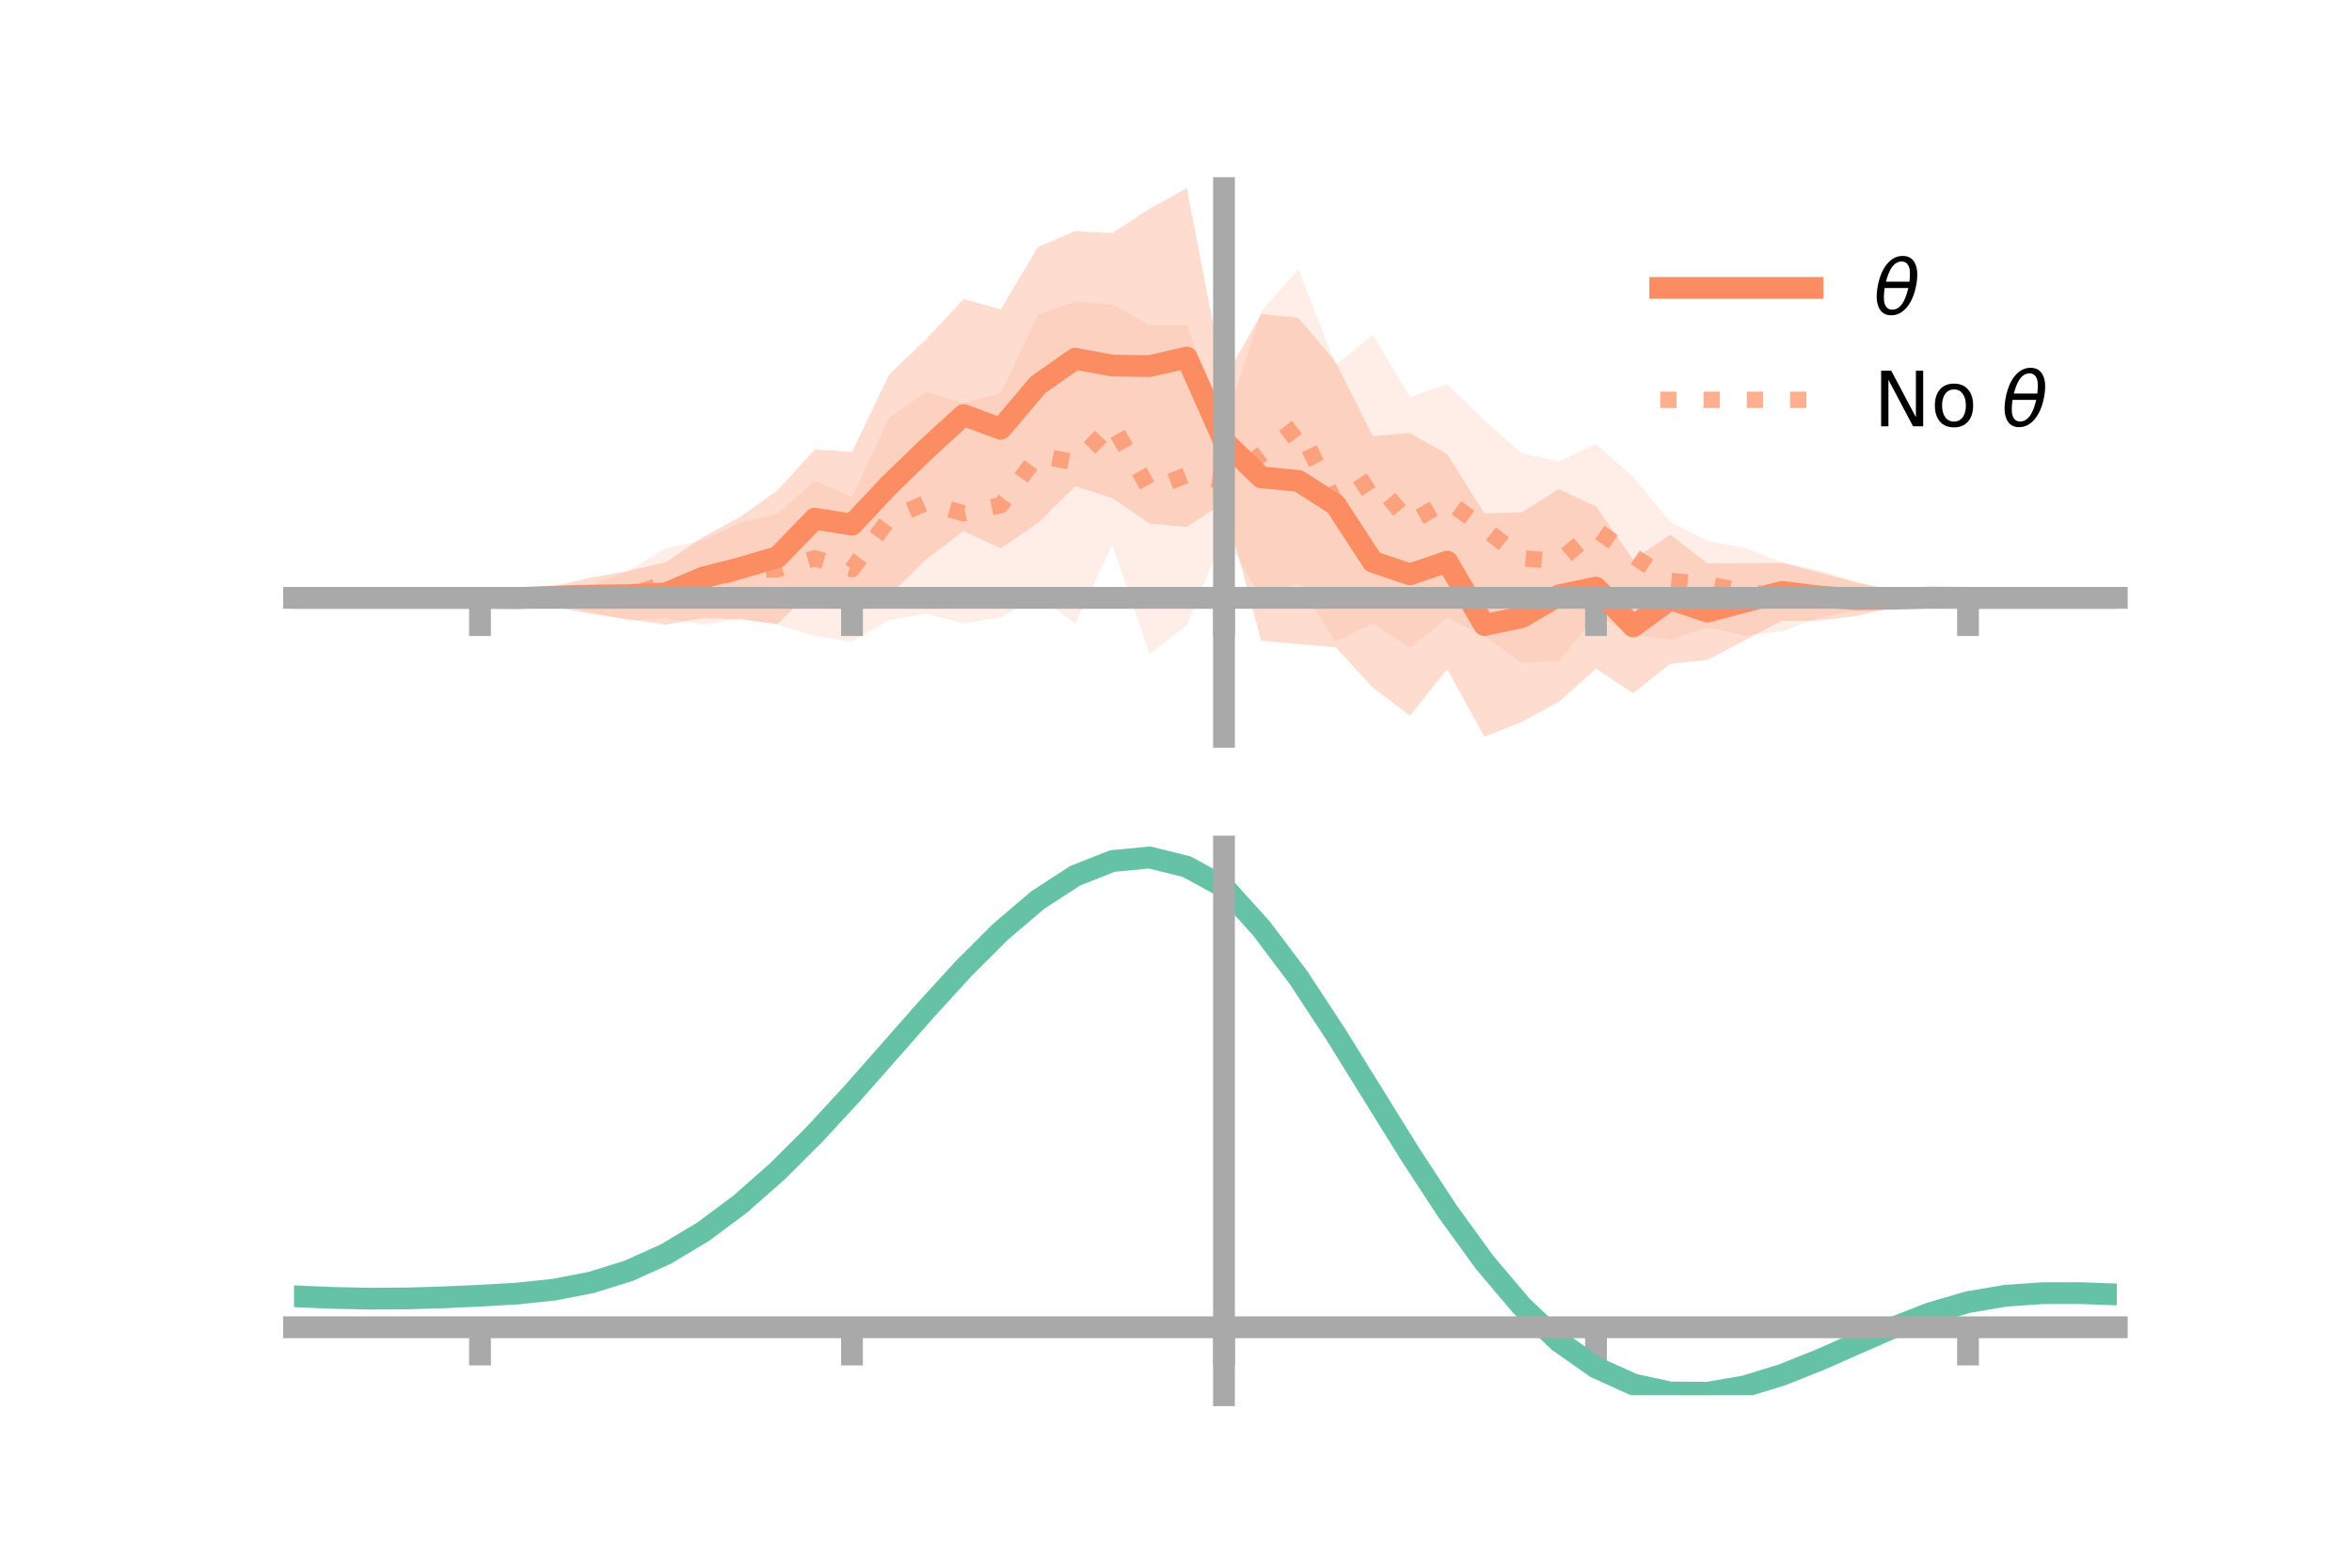 <?xml version="1.0" encoding="utf-8" standalone="no"?>
<!DOCTYPE svg PUBLIC "-//W3C//DTD SVG 1.1//EN"
  "http://www.w3.org/Graphics/SVG/1.1/DTD/svg11.dtd">
<!-- Created with matplotlib (https://matplotlib.org/) -->
<svg height="144pt" version="1.1" viewBox="0 0 216 144" width="216pt" xmlns="http://www.w3.org/2000/svg" xmlns:xlink="http://www.w3.org/1999/xlink">
 <defs>
  <style type="text/css">*{stroke-linecap:butt;stroke-linejoin:round;}</style>
 </defs>
 <g id="figure_1">
  <g id="patch_1">
   <path d="M 0 144 
L 216 144 
L 216 0 
L 0 0 
z
" style="fill:none;"/>
  </g>
  <g id="axes_1">
   <g id="patch_2">
    <path d="M 27 67.68 
L 194.4 67.68 
L 194.4 17.28 
L 27 17.28 
z
" style="fill:none;"/>
   </g>
   <g id="PolyCollection_1">
    <path clip-path="url(#pbc23914c26)" d="M 27 54.916 
L 27 54.916 
L 30.416 54.916 
L 33.833 54.916 
L 37.249 54.916 
L 40.665 54.916 
L 44.082 54.916 
L 47.498 54.771 
L 50.914 53.843 
L 54.331 53.035 
L 57.747 52.437 
L 61.163 51.63 
L 64.58 49.331 
L 67.996 47.463 
L 71.412 45.035 
L 74.829 41.278 
L 78.245 41.508 
L 81.661 34.39 
L 85.078 31.132 
L 88.494 27.465 
L 91.91 28.409 
L 95.327 22.675 
L 98.743 21.233 
L 102.159 21.407 
L 105.576 19.172 
L 108.992 17.28 
L 112.408 34.907 
L 115.824 28.843 
L 119.241 29.186 
L 122.657 33.247 
L 126.073 40.062 
L 129.49 39.785 
L 132.906 41.723 
L 136.322 47.159 
L 139.739 47.067 
L 143.155 44.919 
L 146.571 46.528 
L 149.988 51.403 
L 153.404 49.118 
L 156.82 51.748 
L 160.237 51.732 
L 163.653 51.712 
L 167.069 52.582 
L 170.486 53.496 
L 173.902 54.209 
L 177.318 54.611 
L 180.735 54.916 
L 184.151 54.916 
L 187.567 54.916 
L 190.984 54.916 
L 194.4 54.916 
L 194.4 54.916 
L 194.4 54.916 
L 190.984 54.916 
L 187.567 54.916 
L 184.151 54.916 
L 180.735 54.916 
L 177.318 55.178 
L 173.902 55.779 
L 170.486 56.58 
L 167.069 57.005 
L 163.653 57.028 
L 160.237 58.806 
L 156.82 60.612 
L 153.404 60.968 
L 149.988 63.682 
L 146.571 61.428 
L 143.155 64.466 
L 139.739 66.323 
L 136.322 67.68 
L 132.906 61.46 
L 129.49 65.732 
L 126.073 63.153 
L 122.657 59.468 
L 119.241 59.166 
L 115.824 58.848 
L 112.408 46.145 
L 108.992 48.41 
L 105.576 48.083 
L 102.159 45.753 
L 98.743 44.669 
L 95.327 48.029 
L 91.91 50.363 
L 88.494 48.787 
L 85.078 51.364 
L 81.661 54.714 
L 78.245 54.871 
L 74.829 54.007 
L 71.412 57.301 
L 67.996 56.893 
L 64.58 56.768 
L 61.163 57.377 
L 57.747 56.894 
L 54.331 56.39 
L 50.914 55.763 
L 47.498 55.108 
L 44.082 54.916 
L 40.665 54.916 
L 37.249 54.916 
L 33.833 54.916 
L 30.416 54.916 
L 27 54.916 
z
" style="fill:#fc8d62;fill-opacity:0.3;"/>
   </g>
   <g id="PolyCollection_2">
    <path clip-path="url(#pbc23914c26)" d="M 27 54.916 
L 27 54.916 
L 30.416 54.916 
L 33.833 54.916 
L 37.249 54.916 
L 40.665 54.916 
L 44.082 54.916 
L 47.498 54.584 
L 50.914 54.398 
L 54.331 53.745 
L 57.747 52.433 
L 61.163 50.361 
L 64.58 49.608 
L 67.996 48.018 
L 71.412 47.171 
L 74.829 44.156 
L 78.245 45.634 
L 81.661 38.363 
L 85.078 35.991 
L 88.494 37.02 
L 91.91 36.102 
L 95.327 28.888 
L 98.743 27.696 
L 102.159 27.978 
L 105.576 29.852 
L 108.992 29.853 
L 112.408 39.292 
L 115.824 28.628 
L 119.241 24.712 
L 122.657 33.506 
L 126.073 30.767 
L 129.49 36.468 
L 132.906 35.278 
L 136.322 38.634 
L 139.739 41.641 
L 143.155 42.4 
L 146.571 40.775 
L 149.988 43.817 
L 153.404 47.935 
L 156.82 49.685 
L 160.237 50.313 
L 163.653 51.647 
L 167.069 52.396 
L 170.486 53.457 
L 173.902 54.356 
L 177.318 54.717 
L 180.735 54.916 
L 184.151 54.916 
L 187.567 54.916 
L 190.984 54.916 
L 194.4 54.916 
L 194.4 54.916 
L 194.4 54.916 
L 190.984 54.916 
L 187.567 54.916 
L 184.151 54.916 
L 180.735 54.916 
L 177.318 55.257 
L 173.902 55.494 
L 170.486 56.065 
L 167.069 56.764 
L 163.653 57.991 
L 160.237 58.364 
L 156.82 57.664 
L 153.404 58.78 
L 149.988 58.308 
L 146.571 56.564 
L 143.155 60.71 
L 139.739 60.897 
L 136.322 58.413 
L 132.906 56.74 
L 129.49 59.516 
L 126.073 57.259 
L 122.657 58.946 
L 119.241 53.567 
L 115.824 54.926 
L 112.408 49.112 
L 108.992 57.423 
L 105.576 60.099 
L 102.159 50.029 
L 98.743 57.271 
L 95.327 54.753 
L 91.91 56.708 
L 88.494 57.272 
L 85.078 56.37 
L 81.661 56.953 
L 78.245 58.94 
L 74.829 58.404 
L 71.412 57.389 
L 67.996 56.811 
L 64.58 57.406 
L 61.163 56.772 
L 57.747 57.003 
L 54.331 56.223 
L 50.914 55.518 
L 47.498 55.108 
L 44.082 54.916 
L 40.665 54.916 
L 37.249 54.916 
L 33.833 54.916 
L 30.416 54.916 
L 27 54.916 
z
" style="fill:#fc8d62;fill-opacity:0.15;"/>
   </g>
   <g id="matplotlib.axis_1">
    <g id="xtick_1">
     <g id="line2d_1">
      <defs>
       <path d="M 0 0 
L 0 3.5 
" id="m6479849c97" style="stroke:#a9a9a9;stroke-width:2;"/>
      </defs>
      <g>
       <use style="fill:#a9a9a9;stroke:#a9a9a9;stroke-width:2;" x="44.082" xlink:href="#m6479849c97" y="54.916"/>
      </g>
     </g>
    </g>
    <g id="xtick_2">
     <g id="line2d_2">
      <g>
       <use style="fill:#a9a9a9;stroke:#a9a9a9;stroke-width:2;" x="78.245" xlink:href="#m6479849c97" y="54.916"/>
      </g>
     </g>
    </g>
    <g id="xtick_3">
     <g id="line2d_3">
      <g>
       <use style="fill:#a9a9a9;stroke:#a9a9a9;stroke-width:2;" x="112.408" xlink:href="#m6479849c97" y="54.916"/>
      </g>
     </g>
    </g>
    <g id="xtick_4">
     <g id="line2d_4">
      <g>
       <use style="fill:#a9a9a9;stroke:#a9a9a9;stroke-width:2;" x="146.571" xlink:href="#m6479849c97" y="54.916"/>
      </g>
     </g>
    </g>
    <g id="xtick_5">
     <g id="line2d_5">
      <g>
       <use style="fill:#a9a9a9;stroke:#a9a9a9;stroke-width:2;" x="180.735" xlink:href="#m6479849c97" y="54.916"/>
      </g>
     </g>
    </g>
   </g>
   <g id="matplotlib.axis_2"/>
   <g id="line2d_6">
    <path clip-path="url(#pbc23914c26)" d="M 27 54.916 
L 30.416 54.916 
L 33.833 54.916 
L 37.249 54.916 
L 40.665 54.916 
L 44.082 54.916 
L 47.498 54.94 
L 50.914 54.803 
L 54.331 54.713 
L 57.747 54.666 
L 61.163 54.503 
L 64.58 53.05 
L 67.996 52.178 
L 71.412 51.168 
L 74.829 47.643 
L 78.245 48.19 
L 81.661 44.552 
L 85.078 41.248 
L 88.494 38.126 
L 91.91 39.386 
L 95.327 35.352 
L 98.743 32.951 
L 102.159 33.58 
L 105.576 33.628 
L 108.992 32.845 
L 112.408 40.526 
L 115.824 43.845 
L 119.241 44.176 
L 122.657 46.357 
L 126.073 51.607 
L 129.49 52.758 
L 132.906 51.591 
L 136.322 57.419 
L 139.739 56.695 
L 143.155 54.692 
L 146.571 53.978 
L 149.988 57.543 
L 153.404 55.043 
L 156.82 56.18 
L 160.237 55.269 
L 163.653 54.37 
L 167.069 54.794 
L 170.486 55.038 
L 173.902 54.994 
L 177.318 54.894 
L 180.735 54.916 
L 184.151 54.916 
L 187.567 54.916 
L 190.984 54.916 
L 194.4 54.916 
" style="fill:none;stroke:#fc8d62;stroke-linecap:square;stroke-width:2;"/>
   </g>
   <g id="line2d_7">
    <path clip-path="url(#pbc23914c26)" d="M 27 54.916 
L 30.416 54.916 
L 33.833 54.916 
L 37.249 54.916 
L 40.665 54.916 
L 44.082 54.916 
L 47.498 54.846 
L 50.914 54.958 
L 54.331 54.984 
L 57.747 54.718 
L 61.163 53.567 
L 64.58 53.507 
L 67.996 52.415 
L 71.412 52.28 
L 74.829 51.28 
L 78.245 52.287 
L 81.661 47.658 
L 85.078 46.18 
L 88.494 47.146 
L 91.91 46.405 
L 95.327 41.82 
L 98.743 42.483 
L 102.159 39.003 
L 105.576 44.975 
L 108.992 43.638 
L 112.408 44.202 
L 115.824 41.777 
L 119.241 39.14 
L 122.657 46.226 
L 126.073 44.013 
L 129.49 47.992 
L 132.906 46.009 
L 136.322 48.524 
L 139.739 51.269 
L 143.155 51.555 
L 146.571 48.67 
L 149.988 51.063 
L 153.404 53.358 
L 156.82 53.675 
L 160.237 54.338 
L 163.653 54.819 
L 167.069 54.58 
L 170.486 54.761 
L 173.902 54.925 
L 177.318 54.987 
L 180.735 54.916 
L 184.151 54.916 
L 187.567 54.916 
L 190.984 54.916 
L 194.4 54.916 
" style="fill:none;stroke:#fc8d62;stroke-dasharray:1.5,2.475;stroke-dashoffset:0;stroke-opacity:0.7;stroke-width:1.5;"/>
   </g>
   <g id="patch_3">
    <path d="M 112.408 67.68 
L 112.408 17.28 
" style="fill:none;stroke:#a9a9a9;stroke-linecap:square;stroke-linejoin:miter;stroke-width:2;"/>
   </g>
   <g id="patch_4">
    <path d="M 194.4 67.68 
L 194.4 17.28 
" style="fill:none;"/>
   </g>
   <g id="patch_5">
    <path d="M 27 54.916 
L 194.4 54.916 
" style="fill:none;stroke:#a9a9a9;stroke-linecap:square;stroke-linejoin:miter;stroke-width:2;"/>
   </g>
   <g id="patch_6">
    <path d="M 27 17.28 
L 194.4 17.28 
" style="fill:none;"/>
   </g>
   <g id="legend_1">
    <g id="line2d_8">
     <path d="M 152.47 26.449 
L 166.47 26.449 
" style="fill:none;stroke:#fc8d62;stroke-linecap:square;stroke-width:2;"/>
    </g>
    <g id="line2d_9"/>
    <g id="text_1">
     <!-- $\theta$ -->
     <g transform="translate(172.07 28.899)scale(0.07 -0.07)">
      <defs>
       <path d="M 45.516 34.672 
L 14.453 34.672 
Q 12.359 20.062 14.5 13.875 
Q 17.188 6.25 24.469 6.25 
Q 31.781 6.25 37.359 13.922 
Q 42.234 20.656 45.516 34.672 
z
M 47.016 42.969 
Q 48.344 56.844 46.625 61.719 
Q 43.953 69.438 36.766 69.438 
Q 29.297 69.438 23.828 61.812 
Q 19.531 55.672 16.156 42.969 
z
M 38.188 76.766 
Q 49.906 76.766 54.594 66.406 
Q 59.281 56.109 55.719 37.844 
Q 52.203 19.625 43.453 9.281 
Q 34.766 -1.125 23.047 -1.125 
Q 11.281 -1.125 6.641 9.281 
Q 2 19.625 5.516 37.844 
Q 9.078 56.109 17.719 66.406 
Q 26.422 76.766 38.188 76.766 
z
" id="DejaVuSans-Oblique-952"/>
      </defs>
      <use transform="translate(0 0.234)" xlink:href="#DejaVuSans-Oblique-952"/>
     </g>
    </g>
    <g id="line2d_10">
     <path d="M 152.47 36.724 
L 166.47 36.724 
" style="fill:none;stroke:#fc8d62;stroke-dasharray:1.5,2.475;stroke-dashoffset:0;stroke-opacity:0.7;stroke-width:1.5;"/>
    </g>
    <g id="line2d_11"/>
    <g id="text_2">
     <!-- No $\theta$ -->
     <g transform="translate(172.07 39.174)scale(0.07 -0.07)">
      <defs>
       <path d="M 9.812 72.906 
L 23.094 72.906 
L 55.422 11.922 
L 55.422 72.906 
L 64.984 72.906 
L 64.984 0 
L 51.703 0 
L 19.391 60.984 
L 19.391 0 
L 9.812 0 
z
" id="DejaVuSans-78"/>
       <path d="M 30.609 48.391 
Q 23.391 48.391 19.188 42.75 
Q 14.984 37.109 14.984 27.297 
Q 14.984 17.484 19.156 11.844 
Q 23.344 6.203 30.609 6.203 
Q 37.797 6.203 41.984 11.859 
Q 46.188 17.531 46.188 27.297 
Q 46.188 37.016 41.984 42.703 
Q 37.797 48.391 30.609 48.391 
z
M 30.609 56 
Q 42.328 56 49.016 48.375 
Q 55.719 40.766 55.719 27.297 
Q 55.719 13.875 49.016 6.219 
Q 42.328 -1.422 30.609 -1.422 
Q 18.844 -1.422 12.172 6.219 
Q 5.516 13.875 5.516 27.297 
Q 5.516 40.766 12.172 48.375 
Q 18.844 56 30.609 56 
z
" id="DejaVuSans-111"/>
       <path id="DejaVuSans-32"/>
      </defs>
      <use transform="translate(0 0.234)" xlink:href="#DejaVuSans-78"/>
      <use transform="translate(74.805 0.234)" xlink:href="#DejaVuSans-111"/>
      <use transform="translate(135.986 0.234)" xlink:href="#DejaVuSans-32"/>
      <use transform="translate(167.773 0.234)" xlink:href="#DejaVuSans-Oblique-952"/>
     </g>
    </g>
   </g>
  </g>
  <g id="axes_2">
   <g id="patch_7">
    <path d="M 27 128.16 
L 194.4 128.16 
L 194.4 77.76 
L 27 77.76 
z
" style="fill:none;"/>
   </g>
   <g id="PolyCollection_3">
    <path clip-path="url(#pc446979a4b)" d="M 27 119.122 
L 27 119.017 
L 30.416 119.168 
L 33.833 119.244 
L 37.249 119.222 
L 40.665 119.111 
L 44.082 118.944 
L 47.498 118.735 
L 50.914 118.359 
L 54.331 117.681 
L 57.747 116.594 
L 61.163 115.024 
L 64.58 112.935 
L 67.996 110.327 
L 71.412 107.241 
L 74.829 103.75 
L 78.245 99.957 
L 81.661 95.995 
L 85.078 92.017 
L 88.494 88.193 
L 91.91 84.704 
L 95.327 81.736 
L 98.743 79.473 
L 102.159 78.093 
L 105.576 77.76 
L 108.992 78.624 
L 112.408 80.531 
L 115.824 84.364 
L 119.241 88.97 
L 122.657 94.255 
L 126.073 99.864 
L 129.49 105.471 
L 132.906 110.793 
L 136.322 115.598 
L 139.739 119.709 
L 143.155 123.001 
L 146.571 125.415 
L 149.988 126.956 
L 153.404 127.684 
L 156.82 127.694 
L 160.237 127.108 
L 163.653 126.069 
L 167.069 124.731 
L 170.486 123.253 
L 173.902 121.792 
L 177.318 120.5 
L 180.735 119.518 
L 184.151 118.942 
L 187.567 118.707 
L 190.984 118.707 
L 194.4 118.839 
L 194.4 118.964 
L 194.4 118.964 
L 190.984 118.848 
L 187.567 118.861 
L 184.151 119.107 
L 180.735 119.701 
L 177.318 120.719 
L 173.902 122.066 
L 170.486 123.589 
L 167.069 125.126 
L 163.653 126.51 
L 160.237 127.573 
L 156.82 128.16 
L 153.404 128.131 
L 149.988 127.374 
L 146.571 125.817 
L 143.155 123.432 
L 139.739 120.232 
L 136.322 116.269 
L 132.906 111.645 
L 129.49 106.523 
L 126.073 101.12 
L 122.657 95.708 
L 119.241 90.601 
L 115.824 86.147 
L 112.408 82.431 
L 108.992 80.6 
L 105.576 79.767 
L 102.159 80.088 
L 98.743 81.413 
L 95.327 83.582 
L 91.91 86.422 
L 88.494 89.755 
L 85.078 93.404 
L 81.661 97.196 
L 78.245 100.971 
L 74.829 104.582 
L 71.412 107.909 
L 67.996 110.852 
L 64.58 113.343 
L 61.163 115.346 
L 57.747 116.857 
L 54.331 117.905 
L 50.914 118.554 
L 47.498 118.905 
L 44.082 119.09 
L 40.665 119.231 
L 37.249 119.32 
L 33.833 119.329 
L 30.416 119.258 
L 27 119.122 
z
" style="fill:#66c2a5;fill-opacity:0.3;"/>
   </g>
   <g id="matplotlib.axis_3">
    <g id="xtick_6">
     <g id="line2d_12">
      <g>
       <use style="fill:#a9a9a9;stroke:#a9a9a9;stroke-width:2;" x="44.082" xlink:href="#m6479849c97" y="121.916"/>
      </g>
     </g>
    </g>
    <g id="xtick_7">
     <g id="line2d_13">
      <g>
       <use style="fill:#a9a9a9;stroke:#a9a9a9;stroke-width:2;" x="78.245" xlink:href="#m6479849c97" y="121.916"/>
      </g>
     </g>
    </g>
    <g id="xtick_8">
     <g id="line2d_14">
      <g>
       <use style="fill:#a9a9a9;stroke:#a9a9a9;stroke-width:2;" x="112.408" xlink:href="#m6479849c97" y="121.916"/>
      </g>
     </g>
    </g>
    <g id="xtick_9">
     <g id="line2d_15">
      <g>
       <use style="fill:#a9a9a9;stroke:#a9a9a9;stroke-width:2;" x="146.571" xlink:href="#m6479849c97" y="121.916"/>
      </g>
     </g>
    </g>
    <g id="xtick_10">
     <g id="line2d_16">
      <g>
       <use style="fill:#a9a9a9;stroke:#a9a9a9;stroke-width:2;" x="180.735" xlink:href="#m6479849c97" y="121.916"/>
      </g>
     </g>
    </g>
   </g>
   <g id="matplotlib.axis_4"/>
   <g id="line2d_17">
    <path clip-path="url(#pc446979a4b)" d="M 27 119.069 
L 30.416 119.213 
L 33.833 119.287 
L 37.249 119.271 
L 40.665 119.171 
L 44.082 119.017 
L 47.498 118.82 
L 50.914 118.457 
L 54.331 117.793 
L 57.747 116.725 
L 61.163 115.185 
L 64.58 113.139 
L 67.996 110.59 
L 71.412 107.575 
L 74.829 104.166 
L 78.245 100.464 
L 81.661 96.595 
L 85.078 92.71 
L 88.494 88.974 
L 91.91 85.563 
L 95.327 82.659 
L 98.743 80.443 
L 102.159 79.09 
L 105.576 78.764 
L 108.992 79.612 
L 112.408 81.481 
L 115.824 85.256 
L 119.241 89.785 
L 122.657 94.982 
L 126.073 100.492 
L 129.49 105.997 
L 132.906 111.219 
L 136.322 115.934 
L 139.739 119.97 
L 143.155 123.217 
L 146.571 125.616 
L 149.988 127.165 
L 153.404 127.907 
L 156.82 127.927 
L 160.237 127.341 
L 163.653 126.29 
L 167.069 124.929 
L 170.486 123.421 
L 173.902 121.929 
L 177.318 120.609 
L 180.735 119.609 
L 184.151 119.025 
L 187.567 118.784 
L 190.984 118.777 
L 194.4 118.902 
" style="fill:none;stroke:#66c2a5;stroke-linecap:square;stroke-width:2;"/>
   </g>
   <g id="patch_8">
    <path d="M 112.408 128.16 
L 112.408 77.76 
" style="fill:none;stroke:#a9a9a9;stroke-linecap:square;stroke-linejoin:miter;stroke-width:2;"/>
   </g>
   <g id="patch_9">
    <path d="M 194.4 128.16 
L 194.4 77.76 
" style="fill:none;"/>
   </g>
   <g id="patch_10">
    <path d="M 27 121.916 
L 194.4 121.916 
" style="fill:none;stroke:#a9a9a9;stroke-linecap:square;stroke-linejoin:miter;stroke-width:2;"/>
   </g>
   <g id="patch_11">
    <path d="M 27 77.76 
L 194.4 77.76 
" style="fill:none;"/>
   </g>
  </g>
 </g>
 <defs>
  <clipPath id="pbc23914c26">
   <rect height="50.4" width="167.4" x="27" y="17.28"/>
  </clipPath>
  <clipPath id="pc446979a4b">
   <rect height="50.4" width="167.4" x="27" y="77.76"/>
  </clipPath>
 </defs>
</svg>
